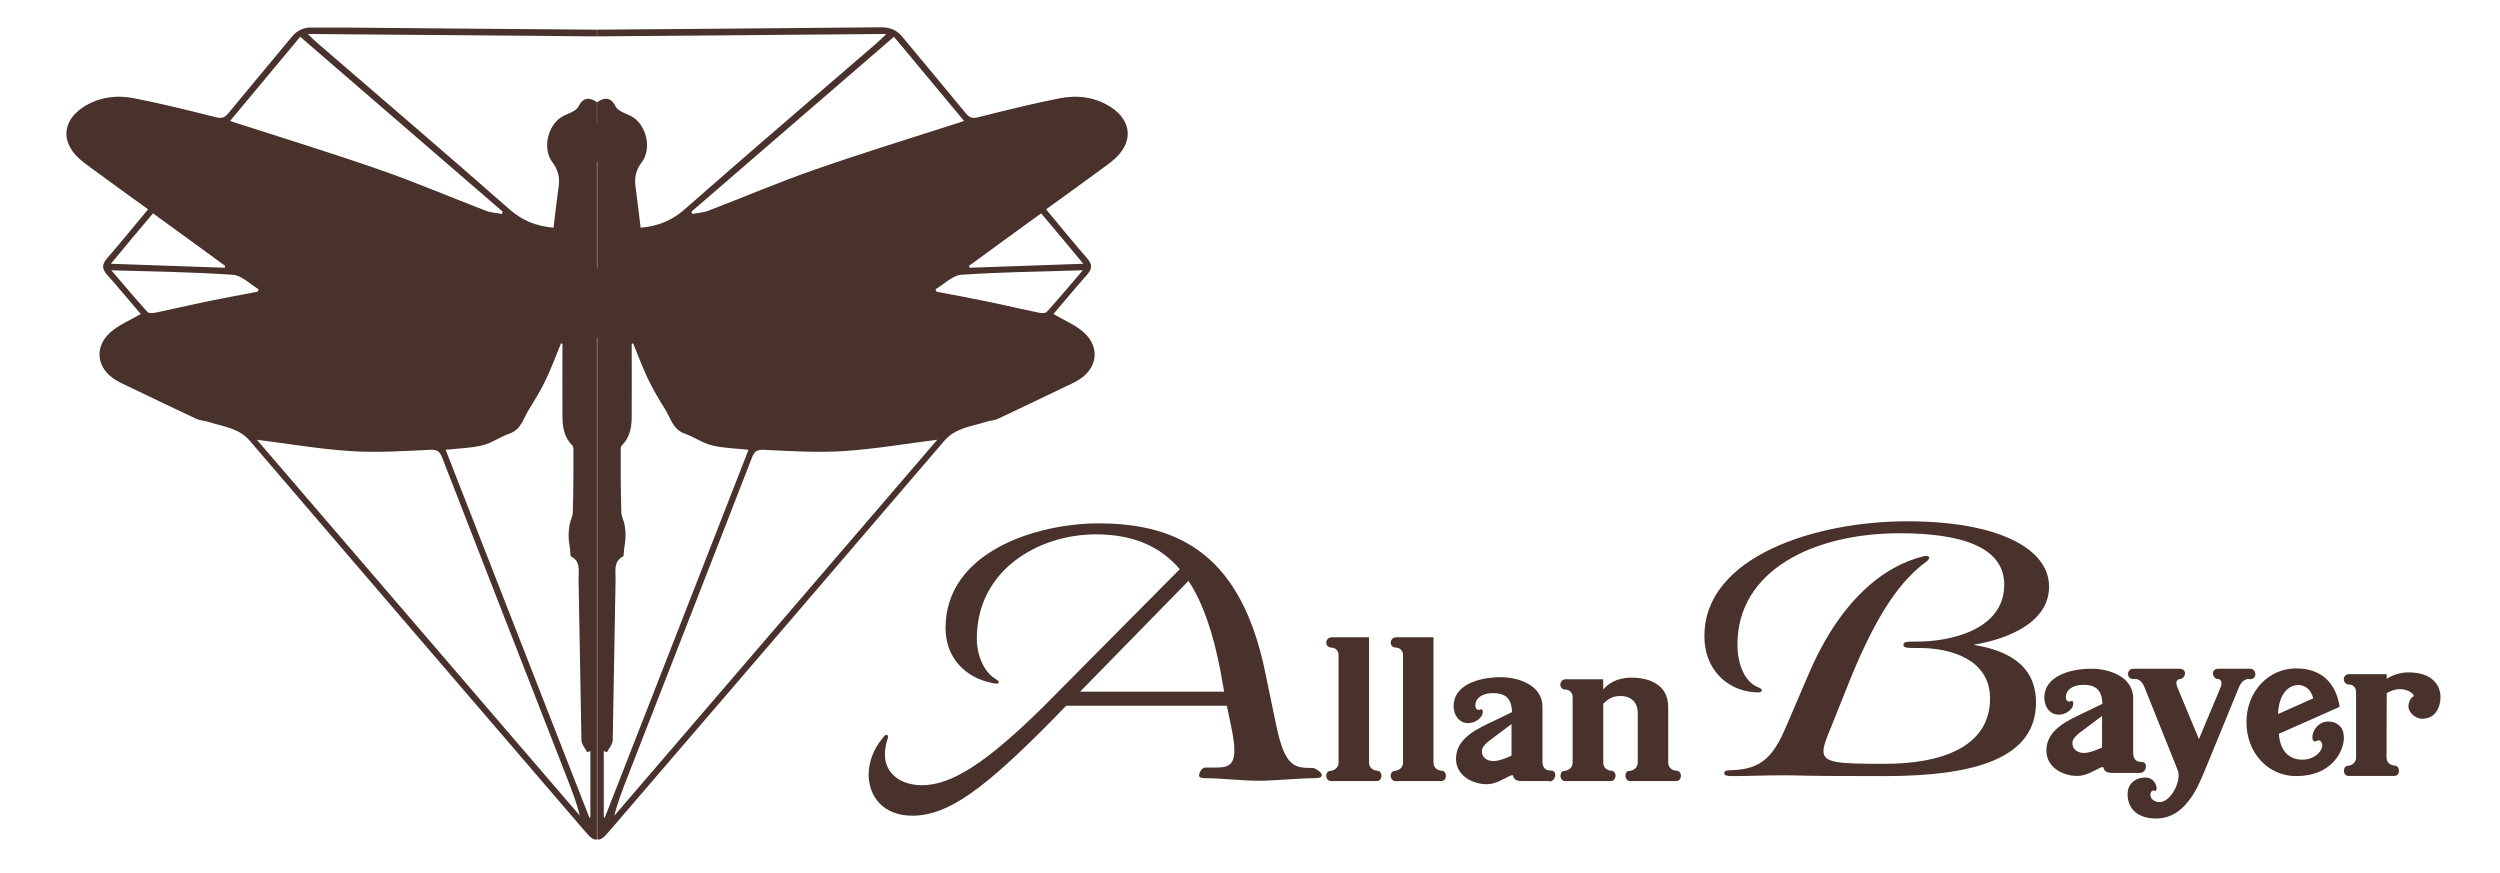 <?xml version="1.0" encoding="UTF-8"?><svg id="Layer_1" xmlns="http://www.w3.org/2000/svg" width="156.68" height="54.73" xmlns:xlink="http://www.w3.org/1999/xlink" viewBox="0 0 156.68 54.73"><defs><style>.cls-1{clip-path:url(#clippath-1);}.cls-2{clip-path:url(#clippath);}.cls-3{fill:none;}.cls-4{fill:#48322b;}</style><clipPath id="clippath"><rect class="cls-3" x="4.15" y="1.73" width="33.26" height="50.89"/></clipPath><clipPath id="clippath-1"><rect class="cls-3" x="37.42" y="1.73" width="33.26" height="50.89"/></clipPath></defs><g id="_Mirror_Repeat_"><g class="cls-2"><path class="cls-4" d="m37.42,8.12v-1.71s-.03-.02-.04-.03c-.4-.26-.82-.33-1.12.29-.13.27-.57.42-.9.57-1.01.47-1.41,2.05-.74,2.93.32.42.47.9.4,1.45-.12.87-.22,1.75-.33,2.65-1.14-.1-1.99-.47-2.78-1.17-3.99-3.51-8.03-6.96-12.05-10.43-.16-.14-.31-.29-.57-.54,6.07.05,12.1.1,18.13.15v-.42c-5.93-.05-11.86-.09-17.79-.15-.59,0-1.01.18-1.37.63-1.31,1.59-2.64,3.16-3.95,4.76-.22.27-.42.34-.77.25-1.7-.43-3.4-.85-5.12-1.19-1.11-.22-2.23-.08-3.21.56-1.29.85-1.4,2.15-.27,3.2.24.22.5.41.76.6,1.17.86,2.35,1.71,3.58,2.6-.89,1.07-1.72,2.09-2.58,3.08-.34.39-.3.67.02,1.03.73.82,1.43,1.67,2.1,2.45-.66.39-1.36.67-1.89,1.14-1.05.93-.88,2.26.31,2.99.31.19.64.33.97.49,1.36.65,2.72,1.31,4.09,1.95.24.11.53.11.79.2.9.29,1.88.37,2.57,1.18,6.99,8.17,14,16.32,21.01,24.48.33.39.53.55.74.5V9.29c-.25-.86-.27-.99,0-1.17Zm-31.77,1.8c-.29-.32-.55-.6-.89-.97.27-.1.45-.16.63-.23-.56.61.52.64.26,1.2Zm29.26,9.87c-1.09-.49-2.19-.99-3.3-1.49,1.85-1.25,3.02-.71,3.3,1.49ZM18.82,2.31c4.25,3.67,8.46,7.31,12.68,10.95-.01.05-.03.1-.04.15-.35-.07-.71-.08-1.03-.21-2.22-.85-4.41-1.79-6.66-2.57-2.98-1.04-6.01-1.97-9.02-2.94-.07-.02-.15-.05-.33-.11,1.49-1.79,2.92-3.51,4.39-5.27Zm10.47,11.07c.64.21,1.29.42,1.93.63-.75.37-.91.33-1.93-.63Zm1.61,5.24c-.09.31-.15.49-.21.72-.31-.07-.6-.13-1.02-.23.45-.18.8-.32,1.23-.49Zm-13.41.36c-.33.61-1.08-.27-1.15.66-.06-.06-.11-.12-.17-.17.12-.23.21-.61.38-.65.26-.07.59.09.94.17Zm-7.9-5.61c1.51,1.1,3.02,2.19,4.52,3.29,0,.04-.02.08-.03.12-2.33-.08-4.66-.16-7.13-.25.92-1.11,1.75-2.11,2.64-3.16Zm3.26,5.55c-1.04.22-2.08.46-3.13.68-.15.03-.4.04-.48-.05-.74-.82-1.45-1.66-2.26-2.61,2.65.08,5.13.11,7.61.28.56.04,1.08.59,1.62.91-.02.05-.04.1-.06.15-1.1.21-2.2.41-3.3.64Zm3.25,8.64c1.93.24,3.88.58,5.85.71,1.67.11,3.35,0,5.02-.08.44-.02.59.11.74.48,2.59,6.67,5.19,13.33,7.79,19.99.31.8.63,1.6.84,2.46-6.77-7.88-13.54-15.76-20.24-23.56Zm20.92,23.66s-.05.02-.08.03c-2.99-7.66-5.99-15.33-9.01-23.06.8-.09,1.57-.1,2.3-.28.59-.14,1.11-.53,1.69-.73.76-.26.89-.99,1.25-1.55.38-.61.76-1.24,1.07-1.9.34-.72.62-1.47.92-2.21.03,0,.06.02.09.03,0,1.52-.01,3.03,0,4.55,0,.67.11,1.32.63,1.83.07.07.06.23.06.35,0,1.27,0,2.54-.04,3.82,0,.27-.16.53-.21.81-.04.25-.06.51-.05.76,0,.25.06.51.09.76.02.16,0,.41.07.45.61.32.45.9.46,1.39.07,3.37.11,6.74.18,10.11,0,.26.23.51.36.76.07-.02.14-.05.2-.07v4.16Z"/></g></g><g id="_Mirror_Repeat_-2"><g class="cls-1"><path class="cls-4" d="m37.42,8.12v-1.71s.03-.02.04-.03c.4-.26.82-.33,1.12.29.13.27.57.42.9.57,1.01.47,1.41,2.05.74,2.93-.32.42-.47.9-.4,1.45.12.87.22,1.75.33,2.65,1.14-.1,1.99-.47,2.78-1.17,3.99-3.51,8.03-6.96,12.05-10.43.16-.14.31-.29.57-.54-6.07.05-12.1.1-18.13.15v-.42c5.93-.05,11.86-.09,17.79-.15.59,0,1.01.18,1.37.63,1.31,1.59,2.64,3.16,3.95,4.76.22.27.42.34.77.25,1.7-.43,3.4-.85,5.12-1.19,1.11-.22,2.23-.08,3.21.56,1.29.85,1.4,2.15.27,3.2-.24.22-.5.41-.76.6-1.17.86-2.35,1.71-3.58,2.6.89,1.07,1.72,2.09,2.58,3.08.34.39.3.67-.02,1.03-.73.82-1.43,1.67-2.1,2.45.66.39,1.36.67,1.89,1.14,1.05.93.88,2.26-.31,2.99-.31.19-.64.33-.97.49-1.36.65-2.72,1.31-4.09,1.95-.24.11-.53.11-.79.2-.9.29-1.88.37-2.57,1.18-6.99,8.17-14,16.32-21.01,24.48-.33.39-.53.55-.74.5V9.29c.25-.86.27-.99,0-1.17Zm31.77,1.8c.29-.32.55-.6.89-.97-.27-.1-.45-.16-.63-.23.56.61-.52.64-.26,1.2Zm-29.26,9.87c1.09-.49,2.19-.99,3.3-1.49-1.85-1.25-3.02-.71-3.3,1.49ZM56.02,2.31c-4.25,3.67-8.46,7.31-12.68,10.95.01.05.03.1.04.15.35-.07.71-.08,1.03-.21,2.22-.85,4.41-1.79,6.66-2.57,2.98-1.04,6.01-1.97,9.02-2.94.07-.02.15-.05.33-.11-1.49-1.79-2.92-3.51-4.39-5.27Zm-10.47,11.07c-.64.21-1.29.42-1.93.63.75.37.91.33,1.93-.63Zm-1.61,5.24c.09.31.15.49.21.72.31-.07.6-.13,1.02-.23-.45-.18-.8-.32-1.23-.49Zm13.41.36c.33.61,1.08-.27,1.15.66.06-.06.11-.12.17-.17-.12-.23-.21-.61-.38-.65-.26-.07-.59.09-.94.17Zm7.9-5.61c-1.51,1.1-3.02,2.19-4.52,3.29,0,.04.02.08.03.12,2.33-.08,4.66-.16,7.13-.25-.92-1.11-1.75-2.11-2.64-3.16Zm-3.26,5.55c1.04.22,2.08.46,3.13.68.15.03.4.04.48-.05.74-.82,1.45-1.66,2.26-2.61-2.65.08-5.13.11-7.61.28-.56.04-1.08.59-1.62.91.02.05.04.1.06.15,1.1.21,2.2.41,3.3.64Zm-3.25,8.64c-1.93.24-3.88.58-5.85.71-1.67.11-3.35,0-5.02-.08-.44-.02-.59.11-.74.48-2.59,6.67-5.19,13.33-7.79,19.99-.31.8-.63,1.6-.84,2.46,6.77-7.88,13.54-15.76,20.24-23.56Zm-20.92,23.66s.05.02.08.03c2.99-7.66,5.99-15.33,9.01-23.06-.8-.09-1.57-.1-2.3-.28-.59-.14-1.11-.53-1.69-.73-.76-.26-.89-.99-1.25-1.55-.38-.61-.76-1.24-1.07-1.9-.34-.72-.62-1.47-.92-2.21-.03,0-.06.02-.09.03,0,1.52.01,3.03,0,4.55,0,.67-.11,1.32-.63,1.83-.07.07-.06.23-.06.35,0,1.27,0,2.54.04,3.82,0,.27.16.53.21.81.04.25.06.51.05.76,0,.25-.06.51-.09.76-.02.16,0,.41-.07.45-.61.32-.45.9-.46,1.39-.07,3.37-.11,6.74-.18,10.11,0,.26-.23.51-.36.76-.07-.02-.14-.05-.2-.07v4.16Z"/></g></g><rect class="cls-4" x="57.06" y="18.61" width="2.64" height="1.56"/><rect class="cls-4" x="68.79" y="8.22" width="1.19" height="1.93" transform="translate(16.47 -36.62) rotate(33.34)"/><rect class="cls-4" x="36.74" y="7.72" width="1.56" height="2.38"/><rect class="cls-4" x="43.61" y="18.61" width="2.08" height=".99"/><rect class="cls-4" x="29.26" y="18.4" width="1.69" height="1.21"/><rect class="cls-4" x="29.18" y="13.33" width="2.16" height="1.64" transform="translate(4.15 -6.69) rotate(13.53)"/><rect class="cls-4" x="43.31" y="13.27" width="3.31" height=".88" transform="translate(-1.95 16.61) rotate(-20.49)"/><rect class="cls-4" x="4.57" y="8.91" width="2.94" height="1.19" transform="translate(5.56 -1.75) rotate(30)"/><rect class="cls-4" x="15.42" y="18.42" width="3.07" height="1.17" transform="translate(-7.68 12.54) rotate(-33.57)"/><rect class="cls-4" x="30.26" y="16.77" width="14.38" height="4.36"/><path class="cls-4" d="m54.44,48.54c0-.82.35-1.66.84-2.23.1-.15.22-.3.32-.25.1.07.05.2-.02.4-.07.25-.12.52-.12.84,0,1.12.92,1.91,2.33,1.91,1.81,0,3.97-1.34,7.59-4.91l8.56-8.63c-1.24-1.44-2.93-2.18-5.26-2.18-3.62,0-7.46,2.26-7.46,6.52,0,1.09.45,2.03,1.04,2.45.2.15.37.2.32.32-.02.1-.2.07-.42.02-1.71-.35-2.9-1.61-2.9-3.45,0-4.76,5.68-6.55,9.6-6.55,5.23,0,8.93,2.18,10.41,9.22l.72,3.47c.55,2.58,1.13,2.64,2.27,2.64.2,0,.58.29.58.44,0,.2-.32.2-.5.2-.79,0-2.53.16-3.43.16-1.09,0-2.4-.16-3.34-.16-.3,0-.42-.05-.42-.17s.12-.5.42-.5c1.09,0,1.79.15,1.79-1.09,0-.3-.05-.67-.12-1.09l-.35-1.69h-10.07l-.77.79c-4.41,4.49-6.65,6.1-8.88,6.1-1.76,0-2.73-1.14-2.73-2.6Zm20.04-12.13l-6.79,6.94h9.03l-.22-1.24c-.45-2.38-1.09-4.29-2.01-5.7Z"/><path class="cls-4" d="m128.42,36.76c0,2.28-2.63,3.3-4.74,3.65,1.93.32,3.92,1.14,3.92,3.62,0,3.4-3.62,4.61-9.47,4.61s-4.96-.05-6.3-.05c-1.44,0-2.28.05-3.25.05-.37,0-.52-.05-.52-.17,0-.17.17-.2.45-.2,1.91-.05,2.65-.89,3.45-2.78l1.36-3.17c1.96-4.64,4.69-6.84,7.24-7.46.12-.02.27-.02.32.02.07.07,0,.2-.15.32-1.54,1.12-3.03,3.1-4.76,7.34l-1.24,3.1c-.27.64-.45,1.12-.45,1.44,0,.74.92.79,3.84.79,3.52,0,6.6-1.04,6.6-4.09,0-2.48-2.5-3.17-4.44-3.17h-.32c-.45,0-.67-.02-.67-.2s.22-.2.67-.2h.22c1.91,0,5.43-.67,5.43-3.57,0-2.36-2.7-3.22-6.55-3.22-5.41,0-10.17,2.33-10.17,6.97,0,1.36.52,2.33,1.22,2.65.25.1.32.15.3.25-.02.1-.15.12-.42.1-1.81-.12-3.2-1.51-3.17-3.55.02-4.98,6.99-7.17,12.7-7.17s8.9,1.71,8.9,4.09Z"/><path class="cls-4" d="m86.3,48.95h-2.9c-.17,0-.28-.17-.28-.34,0-.16.1-.3.28-.3,0,0,.49-.05.49-.53v-6.7c0-.49-.43-.49-.43-.49-.24-.01-.34-.16-.34-.31,0-.17.12-.34.34-.34h2.34s0,7.83,0,7.83c0,.51.49.53.49.53.21,0,.29.18.29.35-.01.16-.12.3-.29.3Z"/><path class="cls-4" d="m90.34,48.95h-2.9c-.17,0-.28-.17-.28-.34,0-.16.1-.3.28-.3,0,0,.49-.05.49-.53v-6.7c0-.49-.43-.49-.43-.49-.24-.01-.34-.16-.34-.31,0-.17.12-.34.34-.34h2.34s0,7.83,0,7.83c0,.51.49.53.49.53.21,0,.29.18.29.35-.01.16-.12.3-.29.3Z"/><path class="cls-4" d="m97.1,48.95h-1.74c-.37,0-.52-.16-.53-.36h-.13c-.47.22-.97.56-1.51.56-.93,0-1.94-.56-1.94-1.59,0-1.34,1.41-1.92,2.44-2.41l1.07-.52c-.02-.95-.51-1.19-1.2-1.19-.72,0-1.1.36-1.1.76,0,.16.06.29.23.29.05,0,.1-.04.16-.04.04,0,.08.11.08.15,0,.41-.51.72-.91.72-.6,0-.92-.53-.92-1.07,0-1.3,1.53-1.81,2.96-1.81,1.12,0,2.61.51,2.61,1.85v3.42c0,.35.14.58.51.58.21,0,.29.13.29.28,0,.19-.14.41-.37.41Zm-2.37-3.57l-1.39,1.04c-.29.22-.47.45-.47.65,0,.43.35.63.74.63.41,0,1.12-.34,1.12-.34v-1.98Z"/><path class="cls-4" d="m105.04,48.95h-2.88c-.19,0-.29-.17-.29-.34s.08-.3.29-.3c0,0,.48-.05.48-.53v-3.09c0-.63-.37-1.07-1.09-1.07-.51,0-.78.21-1.07.48v3.67c-.01.51.48.53.48.53.18,0,.29.15.29.3,0,.17-.1.35-.29.35h-2.88c-.18,0-.28-.16-.28-.33s.08-.31.28-.31c0,0,.48-.05.48-.53v-4.07c0-.49-.43-.49-.43-.49-.23,0-.34-.16-.34-.31,0-.17.12-.34.34-.34h2.34s.01.64.01.64c.28-.33.81-.74,1.76-.74,1.1,0,2.31.41,2.31,1.85v3.45c0,.52.5.53.5.53.18,0,.28.13.3.29,0,.17-.08.36-.3.36Z"/><path class="cls-4" d="m134.1,48.44h-1.74c-.37,0-.52-.16-.53-.36h-.13c-.47.22-.97.55-1.51.55-.93,0-1.94-.55-1.94-1.59,0-1.34,1.41-1.92,2.44-2.41l1.07-.52c-.02-.95-.51-1.19-1.19-1.19-.72,0-1.1.36-1.1.76,0,.16.06.29.23.29.05,0,.1-.04.16-.04.04,0,.08.11.08.14,0,.41-.51.72-.9.72-.6,0-.92-.53-.92-1.07,0-1.3,1.53-1.81,2.96-1.81,1.12,0,2.61.51,2.61,1.85v3.41c0,.35.14.58.51.58.21,0,.29.13.29.28,0,.19-.14.41-.37.41Zm-2.36-3.57l-1.39,1.04c-.29.22-.47.45-.47.65,0,.43.35.63.74.63.41,0,1.12-.34,1.12-.34v-1.98Z"/><path class="cls-4" d="m141.01,42.56s-.42-.11-.68.49l-2.14,5.21c-.27.66-.58,1.38-1.03,1.94-.53.69-1.24,1.17-2.27,1.09-.75-.06-1.41-.43-1.53-1.25-.14-.89.45-1.31,1.09-1.31s.78.68.68.8c-.08.1-.16-.07-.3.08-.06.07-.1.23,0,.41.06.11.25.25.51.25.74,0,1.39-1.38,1.15-1.98l-2.1-5.24c-.25-.62-.68-.49-.68-.49-.25,0-.36-.18-.34-.35.01-.16.13-.3.34-.3h2.88c.25,0,.35.14.35.3-.01.17-.14.35-.35.35,0,0-.34.05-.12.54l1.34,3.22,1.35-3.22c.21-.49-.13-.54-.13-.54-.21,0-.34-.19-.34-.36,0-.14.1-.29.34-.29h1.98c.21,0,.33.16.34.33,0,.16-.1.33-.34.33Z"/><path class="cls-4" d="m146.9,46.19c0,.9-.76,2.45-3,2.45-1.76,0-3.11-1.46-3.11-3.38s1.38-3.37,3.11-3.37,2.53,1.07,2.73,2.41l-3.81,1.69c.08,1.09.65,1.62,1.48,1.62.68,0,1.24-.45,1.24-.93,0-.13-.1-.28-.24-.28-.08,0-.14.07-.22.07-.08,0-.16-.07-.16-.25,0-.42.36-1,1.01-1,.31,0,.64.13.82.42.1.16.14.34.14.54Zm-1.93-2.42c-.13-.62-.59-.84-.93-.84-.62,0-1.23.58-1.27,1.82l2.2-.98Z"/><path class="cls-4" d="m151.87,45.05c-.62,0-.93-.51-.93-.76s.11-.53.31-.64c.02-.01.02-.02.02-.05,0-.12-.35-.41-.86-.41-.24,0-.52.07-.81.24h-.02s-.01,4.02-.01,4.02c0,.51.49.53.49.53.2,0,.29.17.29.34,0,.16-.11.31-.29.31h-2.88c-.17,0-.28-.14-.28-.31s.08-.33.28-.33c0,0,.48-.05.48-.53v-4.07c0-.49-.43-.49-.43-.49-.24,0-.34-.18-.34-.34,0-.17.14-.31.34-.31h2.35s0,.29,0,.29c.35-.22.81-.4,1.36-.4,1.56,0,2.01.87,2.01,1.54,0,.76-.41,1.36-1.1,1.36Z"/></svg>